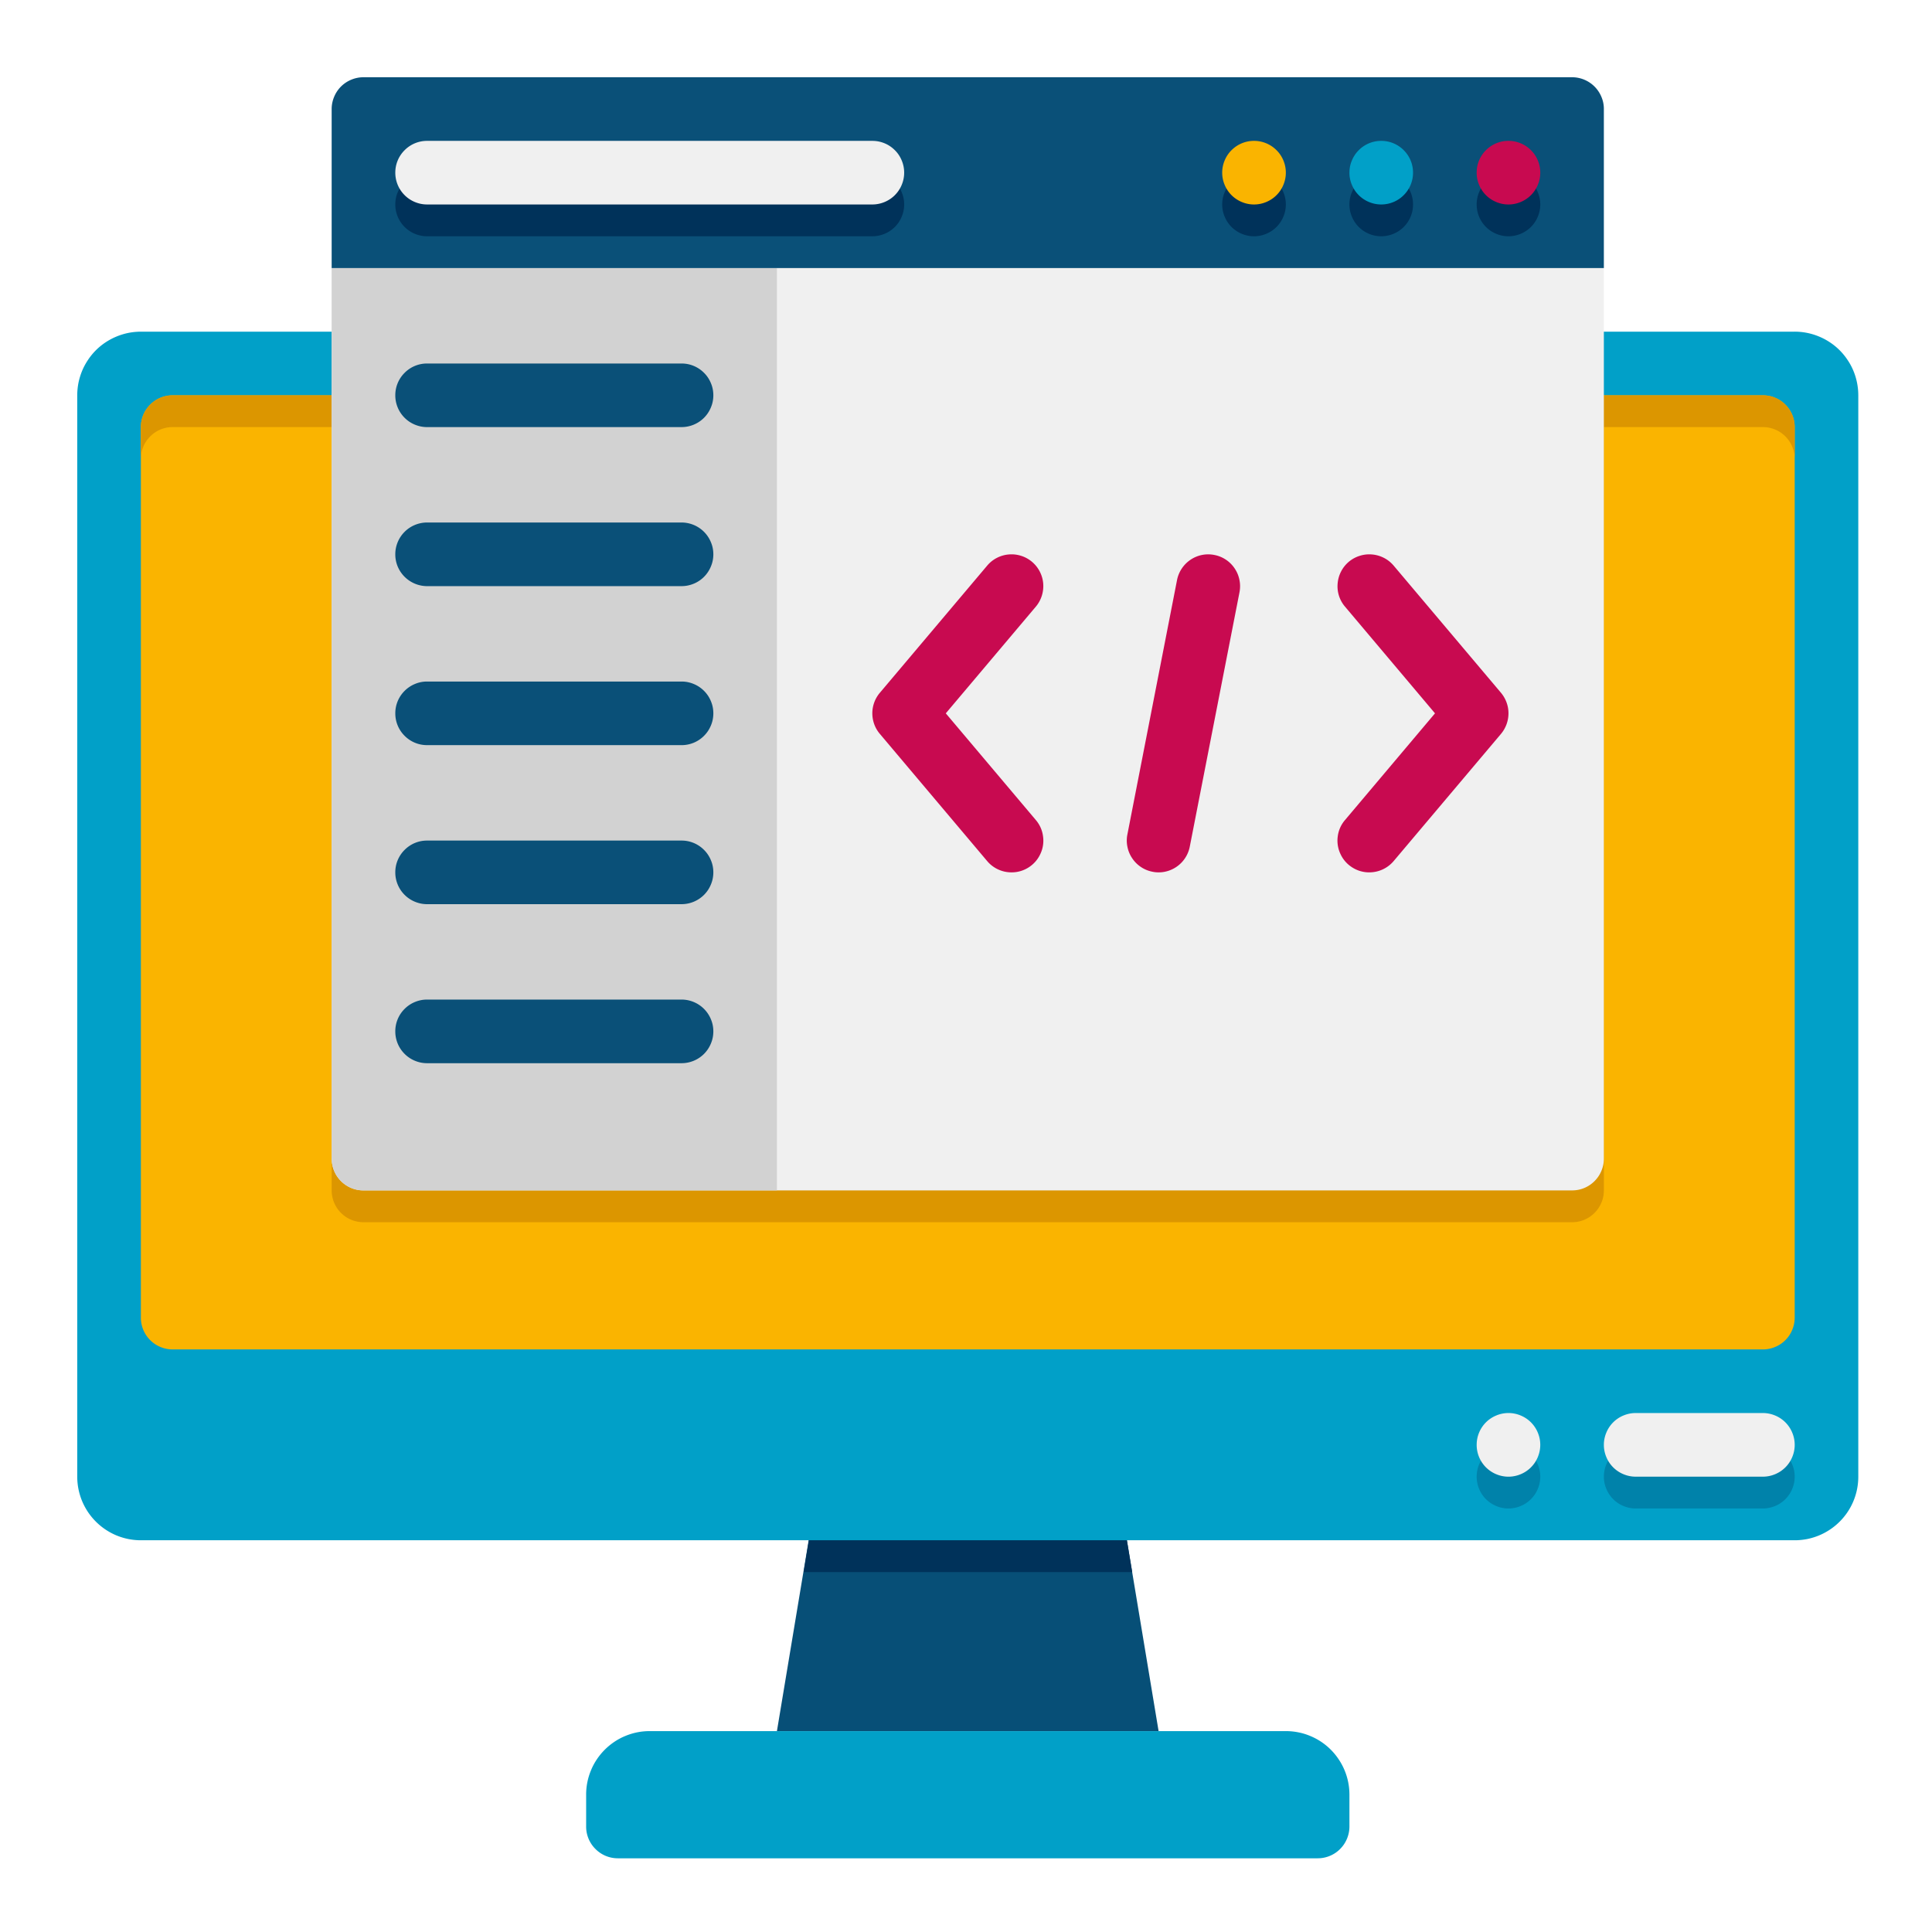 <svg xmlns="http://www.w3.org/2000/svg" width="256" viewBox="0 0 192 192" height="256" version="1.0"><defs><clipPath id="a"><path d="M7.676 32h177v122h-177zm0 0"/></clipPath><clipPath id="b"><path d="M58 172h77v12.676H58zm0 0"/></clipPath><clipPath id="c"><path d="M32 7.676h128V27H32zm0 0"/></clipPath></defs><path fill="#074f77" d="M115.14 172.035H77.21l4.208-25.285h29.52zm0 0"/><path fill="#00325a" d="M112.516 156.23H79.867l1.551-9.48h29.52zm0 0"/><path fill="#00325a" d="M111.98 153.07H80.375l1.043-6.32h29.52zm0 0"/><g clip-path="url(#a)"><path fill="#01a0c8" d="M14 32.96h164.355a6.28 6.28 0 012.418.484c.383.158.75.353 1.094.583a6.2 6.2 0 011.742 1.746c.235.344.426.707.586 1.09a6.394 6.394 0 01.48 2.422V146.75a6.306 6.306 0 01-2.809 5.254c-.343.23-.71.426-1.093.586a6.568 6.568 0 01-1.183.36c-.41.077-.82.12-1.235.12H14c-.418 0-.828-.043-1.234-.12a6.608 6.608 0 01-1.188-.36 6.358 6.358 0 01-2.836-2.328 6.546 6.546 0 01-.586-1.094 6.608 6.608 0 01-.36-1.188 6.505 6.505 0 01-.12-1.23V39.285c0-.418.043-.828.12-1.234.083-.406.204-.801.36-1.188a6.36 6.36 0 01.586-1.09 6.2 6.2 0 011.742-1.746c.348-.23.711-.425 1.094-.582.383-.16.781-.28 1.188-.363A6.514 6.514 0 0114 32.961zm0 0"/></g><path fill="#fab400" d="M17.16 39.285h158.035c.418 0 .82.078 1.207.238.391.16.73.391 1.028.688.297.297.523.637.683 1.023.16.387.242.79.242 1.211v88.5c0 .418-.082.82-.242 1.207-.16.391-.386.73-.683 1.028a3.093 3.093 0 01-1.028.683c-.386.16-.789.242-1.207.242H17.16c-.422 0-.824-.082-1.21-.242a3.077 3.077 0 01-1.024-.683 3.104 3.104 0 01-.688-1.028 3.123 3.123 0 01-.238-1.207v-88.5a3.128 3.128 0 01.926-2.234 3.128 3.128 0 012.234-.926zm0 0"/><path fill="#dc9600" d="M178.355 42.445v3.16c0-.417-.082-.824-.242-1.21a3.117 3.117 0 00-.683-1.024 3.104 3.104 0 00-1.028-.687 3.123 3.123 0 00-1.207-.239H17.16a3.128 3.128 0 00-2.234.926A3.128 3.128 0 0014 45.605v-3.16a3.128 3.128 0 01.926-2.234 3.128 3.128 0 012.234-.926h158.035c.418 0 .82.078 1.207.238.391.16.73.391 1.028.688.297.297.523.637.683 1.023.16.387.242.79.242 1.211zm0 0"/><path fill="#dc9600" d="M159.39 39.285v79.016c0 .422-.077.824-.242 1.21-.16.387-.386.727-.683 1.024a3.128 3.128 0 01-2.235.926H36.125a3.128 3.128 0 01-2.238-.926 3.117 3.117 0 01-.684-1.023 3.131 3.131 0 01-.242-1.211V39.285zm0 0"/><g clip-path="url(#b)"><path fill="#01a0c8" d="M130.945 184.676H61.41a3.128 3.128 0 01-2.234-.926 3.128 3.128 0 01-.926-2.234v-3.16a6.238 6.238 0 01.48-2.418c.157-.387.352-.75.583-1.094a6.358 6.358 0 011.746-1.746c.343-.23.707-.426 1.093-.582a6.238 6.238 0 012.418-.48h63.215a6.2 6.2 0 011.23.12c.41.078.805.2 1.188.36a6.253 6.253 0 012.836 2.328 6.253 6.253 0 01.945 2.277c.082.406.121.82.121 1.234v3.16c0 .419-.082.825-.242 1.212-.16.386-.386.726-.683 1.023a3.104 3.104 0 01-1.028.688c-.386.16-.789.238-1.207.238zm0 0"/></g><path fill="#f0f0f0" d="M159.39 26.64v88.5c0 .419-.077.825-.242 1.212-.16.386-.386.726-.683 1.023a3.128 3.128 0 01-2.235.926H36.125a3.128 3.128 0 01-2.238-.926 3.117 3.117 0 01-.684-1.023 3.146 3.146 0 01-.242-1.211v-88.5zm0 0"/><path fill="#c80a50" d="M136.078 86.695a3.106 3.106 0 01-1.7-.496 3.097 3.097 0 01-1.167-1.336 3.099 3.099 0 01-.266-1.75 3.08 3.08 0 01.72-1.617l8.944-10.605-8.945-10.606a3.102 3.102 0 01-.73-2.305 3.13 3.13 0 01.34-1.183 3.122 3.122 0 011.852-1.559 3.093 3.093 0 011.222-.136c.418.035.812.148 1.187.34.371.19.692.449.965.769l10.668 12.64c.238.286.422.606.55.954.13.351.192.715.192 1.086a3.182 3.182 0 01-.742 2.04L138.5 85.573a3.168 3.168 0 01-2.422 1.121zm0 0M100.527 86.695c-.468 0-.914-.097-1.336-.293a3.134 3.134 0 01-1.086-.828L87.437 72.93a3.112 3.112 0 01-.554-.953 3.21 3.21 0 01-.192-1.086 3.158 3.158 0 01.746-2.04l10.668-12.64c.27-.32.59-.578.965-.77a3.13 3.13 0 011.184-.34c.418-.035.824.008 1.226.137.399.125.758.325 1.079.594.32.27.578.594.77.965.19.371.308.766.343 1.183a3.177 3.177 0 01-.73 2.305l-8.95 10.606 8.95 10.605c.394.469.636 1.008.714 1.617a3.066 3.066 0 01-.265 1.75 3.114 3.114 0 01-1.164 1.336 3.125 3.125 0 01-1.7.496zm0 0M115.14 86.695a2.87 2.87 0 01-.605-.062 3.075 3.075 0 01-1.14-.465 3.097 3.097 0 01-.875-.871 3.106 3.106 0 01-.477-1.137 3.055 3.055 0 01-.004-1.234l4.934-25.285c.082-.41.238-.79.472-1.141a3.174 3.174 0 012.004-1.348c.41-.082.82-.082 1.235 0a3.13 3.13 0 012.011 1.332c.235.348.395.727.477 1.137.086.41.086.824.008 1.234l-4.942 25.286a3.157 3.157 0 01-2.031 2.367c-.344.125-.7.187-1.066.187zm0 0"/><path fill="#d2d2d2" d="M32.96 26.64h44.25v91.66H36.126a3.128 3.128 0 01-2.238-.925 3.117 3.117 0 01-.684-1.023 3.146 3.146 0 01-.242-1.211zm0 0"/><g clip-path="url(#c)"><path fill="#0a5078" d="M159.39 10.836V26.64H32.96V10.836c0-.418.083-.82.243-1.207a3.133 3.133 0 011.711-1.711c.387-.16.79-.242 1.211-.242H156.23a3.16 3.16 0 012.918 1.953c.165.387.243.789.243 1.207zm0 0"/></g><path fill="#00325a" d="M153.07 20.32c0 .418-.082.82-.242 1.207a3.133 3.133 0 01-1.71 1.71 3.127 3.127 0 01-2.419.001 3.133 3.133 0 01-1.71-1.71 3.123 3.123 0 01-.239-1.208 3.128 3.128 0 01.922-2.234 3.144 3.144 0 012.238-.926 3.144 3.144 0 012.234.926c.297.297.524.637.684 1.023.16.387.242.79.242 1.211zm0 0M140.426 20.32c0 .418-.078.82-.238 1.207-.16.391-.391.73-.688 1.028a3.117 3.117 0 01-1.023.683 3.146 3.146 0 01-2.422 0 3.117 3.117 0 01-1.024-.683 3.093 3.093 0 01-.683-1.028 3.056 3.056 0 01-.243-1.207c0-.422.079-.824.243-1.21.16-.387.386-.727.683-1.024a3.128 3.128 0 012.235-.926 3.142 3.142 0 012.234.926 3.128 3.128 0 01.926 2.234zm0 0M127.785 20.32c0 .418-.082.82-.242 1.207a3.133 3.133 0 01-1.71 1.71 3.127 3.127 0 01-2.419.001 3.133 3.133 0 01-1.71-1.71 3.127 3.127 0 010-2.419c.16-.386.386-.726.683-1.023a3.144 3.144 0 012.238-.926 3.144 3.144 0 012.234.926c.297.297.524.637.684 1.023.16.387.242.79.242 1.211zm0 0M42.445 17.16h44.25c.418 0 .82.078 1.207.238.391.16.73.391 1.028.688.297.297.523.637.683 1.023a3.131 3.131 0 010 2.418c-.16.391-.386.73-.683 1.028a3.093 3.093 0 01-1.028.683c-.386.16-.789.242-1.207.242h-44.25c-.422 0-.824-.082-1.21-.242a3.117 3.117 0 01-1.024-.683 3.104 3.104 0 01-.688-1.028 3.123 3.123 0 01-.238-1.207 3.128 3.128 0 01.926-2.234 3.128 3.128 0 012.234-.926zm0 0"/><path fill="#c80a50" d="M153.07 17.16c0 .418-.082.82-.242 1.207a3.133 3.133 0 01-1.71 1.711 3.127 3.127 0 01-2.419 0 3.133 3.133 0 01-1.71-1.71 3.123 3.123 0 01-.239-1.208 3.128 3.128 0 01.922-2.234A3.144 3.144 0 01149.91 14a3.144 3.144 0 012.234.926c.297.293.524.636.684 1.023.16.387.242.79.242 1.211zm0 0"/><path fill="#01a0c8" d="M140.426 17.16a3.144 3.144 0 01-.926 2.234 3.117 3.117 0 01-1.023.684 3.146 3.146 0 01-2.422 0 3.133 3.133 0 01-1.707-1.71 3.056 3.056 0 01-.243-1.208c0-.422.079-.824.243-1.21.16-.387.386-.731.683-1.024a3.128 3.128 0 012.235-.926 3.128 3.128 0 012.234.926 3.128 3.128 0 01.926 2.234zm0 0"/><path fill="#fab400" d="M127.785 17.16c0 .418-.082.82-.242 1.207a3.133 3.133 0 01-1.711 1.711 3.127 3.127 0 01-2.418 0 3.133 3.133 0 01-1.71-1.71 3.127 3.127 0 010-2.419c.16-.386.386-.73.683-1.023a3.144 3.144 0 012.238-.926 3.144 3.144 0 012.234.926c.297.293.524.636.684 1.023.16.387.242.79.242 1.211zm0 0"/><path fill="#f0f0f0" d="M86.695 20.32h-44.25c-.422 0-.824-.082-1.21-.242a3.117 3.117 0 01-1.024-.683 3.144 3.144 0 01-.926-2.235 3.128 3.128 0 01.926-2.234A3.128 3.128 0 0142.445 14h44.25c.418 0 .82.078 1.207.238.391.16.73.39 1.028.688.297.293.523.636.683 1.023a3.131 3.131 0 010 2.418 3.133 3.133 0 01-1.71 1.711c-.387.16-.79.242-1.208.242zm0 0"/><path fill="#0082aa" d="M162.55 143.586h12.645c.418 0 .82.082 1.207.242a3.133 3.133 0 011.71 1.71 3.131 3.131 0 01.001 2.419 3.133 3.133 0 01-1.71 1.711c-.387.16-.79.242-1.208.242h-12.644c-.418 0-.82-.082-1.207-.242a3.133 3.133 0 01-1.71-1.71 3.127 3.127 0 01-.001-2.419 3.133 3.133 0 011.71-1.71c.387-.161.79-.243 1.208-.243zm0 0M153.07 146.75c0 .418-.082.82-.242 1.207a3.133 3.133 0 01-1.71 1.711 3.127 3.127 0 01-2.419 0 3.133 3.133 0 01-1.71-1.711 3.123 3.123 0 01-.239-1.207c0-.422.078-.824.238-1.21a3.133 3.133 0 011.71-1.71 3.131 3.131 0 012.42-.002 3.133 3.133 0 011.71 1.711c.16.387.242.79.242 1.211zm0 0"/><path fill="#f0f0f0" d="M162.55 140.426h12.645c.418 0 .82.082 1.207.242a3.133 3.133 0 011.71 1.71 3.127 3.127 0 01.001 2.419 3.133 3.133 0 01-1.71 1.71c-.387.161-.79.243-1.208.243h-12.644c-.418 0-.82-.082-1.207-.242a3.133 3.133 0 01-1.71-1.71 3.131 3.131 0 01-.001-2.42 3.133 3.133 0 011.71-1.71c.387-.16.79-.242 1.208-.242zm0 0M153.07 143.586c0 .422-.082.824-.242 1.21a3.133 3.133 0 01-1.71 1.712 3.127 3.127 0 01-2.419 0c-.387-.16-.73-.39-1.027-.684a3.196 3.196 0 01-.684-1.027 3.128 3.128 0 01-.238-1.211c0-.418.078-.82.238-1.207a3.133 3.133 0 011.71-1.71 3.131 3.131 0 012.42-.001 3.133 3.133 0 011.71 1.71c.16.388.242.79.242 1.208zm0 0"/><path fill="#0a5078" d="M42.445 36.125H67.73a3.128 3.128 0 012.234.926c.298.293.524.636.684 1.023.165.387.243.79.243 1.211 0 .418-.079.82-.243 1.207a3.133 3.133 0 01-1.707 1.711 3.16 3.16 0 01-1.21.242H42.444c-.422 0-.824-.082-1.21-.242a3.117 3.117 0 01-1.024-.683 3.144 3.144 0 01-.926-2.235 3.128 3.128 0 01.926-2.234 3.128 3.128 0 012.234-.926zm0 0M42.445 51.926H67.73a3.16 3.16 0 012.918 1.953c.165.387.243.789.243 1.207 0 .422-.079.824-.243 1.21a3.133 3.133 0 01-1.707 1.712 3.16 3.16 0 01-1.21.242H42.444a3.179 3.179 0 01-2.922-1.953 3.128 3.128 0 01-.238-1.211 3.144 3.144 0 01.926-2.234 3.117 3.117 0 011.023-.684c.387-.16.79-.242 1.211-.242zm0 0M42.445 67.73H67.73c.418 0 .82.079 1.211.243.387.16.727.386 1.024.683.297.297.523.637.683 1.024.165.39.243.793.243 1.21 0 .419-.079.825-.243 1.212-.16.386-.386.726-.683 1.023a3.128 3.128 0 01-2.235.926H42.445a3.128 3.128 0 01-2.234-.926 3.128 3.128 0 01-.926-2.234 3.128 3.128 0 01.926-2.234 3.117 3.117 0 011.023-.684c.387-.164.79-.243 1.211-.243zm0 0M42.445 83.535H67.73a3.128 3.128 0 012.234.926c.298.297.524.637.684 1.023.165.387.243.79.243 1.211 0 .418-.079.82-.243 1.207-.16.391-.386.73-.683 1.028a3.16 3.16 0 01-2.234.926H42.444c-.422 0-.824-.083-1.21-.243a3.117 3.117 0 01-1.024-.683 3.104 3.104 0 01-.688-1.028 3.123 3.123 0 01-.238-1.207 3.128 3.128 0 01.926-2.234 3.128 3.128 0 012.234-.926zm0 0M42.445 99.336H67.73a3.16 3.16 0 012.918 1.953c.165.387.243.79.243 1.211 0 .418-.079.82-.243 1.207a3.133 3.133 0 01-1.707 1.711 3.16 3.16 0 01-1.21.242H42.444c-.422 0-.824-.082-1.21-.242a3.117 3.117 0 01-1.024-.684 3.144 3.144 0 01-.926-2.234 3.128 3.128 0 01.926-2.238 3.117 3.117 0 011.023-.684c.387-.16.79-.242 1.211-.242zm0 0"/></svg>